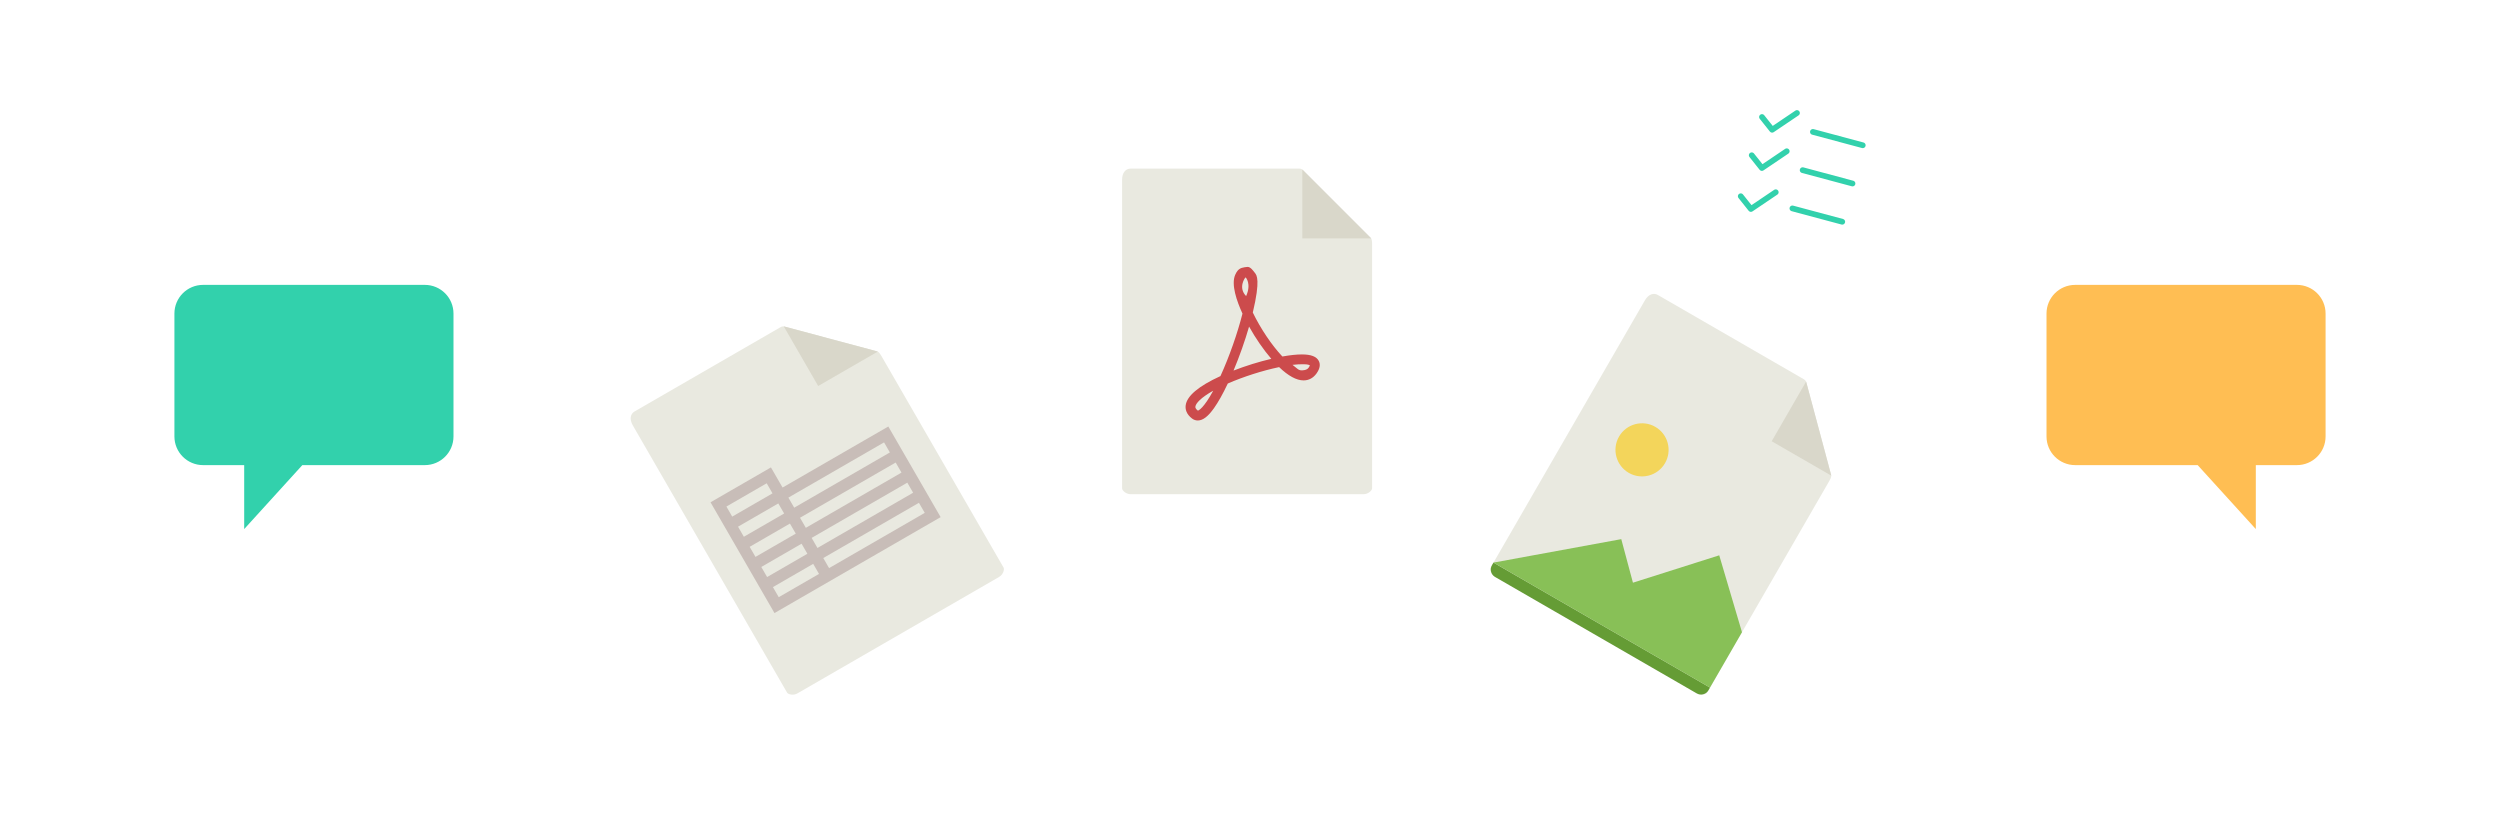 <?xml version="1.0" encoding="UTF-8" standalone="no"?>
<svg width="430px" height="140px" viewBox="0 0 430 140" version="1.1" xmlns="http://www.w3.org/2000/svg" xmlns:xlink="http://www.w3.org/1999/xlink" xmlns:sketch="http://www.bohemiancoding.com/sketch/ns">
    <!-- Generator: Sketch 3.3.3 (12072) - http://www.bohemiancoding.com/sketch -->
    <title>home3</title>
    <desc>Created with Sketch.</desc>
    <defs></defs>
    <g id="Branding" stroke="none" stroke-width="1" fill="none" fill-rule="evenodd" sketch:type="MSPage">
        <g id="home3" sketch:type="MSArtboardGroup">
            <g id="81---Chat-(Flat)" sketch:type="MSLayerGroup" transform="translate(30, 49)" fill="#32D1AC">
                <path d="M48,4.929 L48,26.071 C48,28.793 45.793,31 43.071,31 L22,31 L12,42 L12,31 L4.929,31 C2.207,31 0,28.793 0,26.071 L0,4.929 C0,2.207 2.207,0 4.929,0 L43.071,0 C45.793,0 48,2.207 48,4.929" id="Fill-368" sketch:type="MSShapeGroup"></path>
            </g>
            <g id="81---Chat-(Flat)-Copy" sketch:type="MSLayerGroup" transform="translate(376, 70) scale(-1, 1) translate(-376, -70) translate(352, 49)" fill="#FFBE53">
                <path d="M48,4.929 L48,26.071 C48,28.793 45.793,31 43.071,31 L22,31 L12,42 L12,31 L4.929,31 C2.207,31 0,28.793 0,26.071 L0,4.929 C0,2.207 2.207,0 4.929,0 L43.071,0 C45.793,0 48,2.207 48,4.929" id="Fill-368" sketch:type="MSShapeGroup"></path>
            </g>
            <g id="28---PDF-File-(Flat)" sketch:type="MSLayerGroup" transform="translate(193, 29)">
                <path d="M30.485,0 L1.463,0 C0.655,0 0,0.655 0,1.926 L0,55 C0,55.345 0.655,56 1.463,56 L41.537,56 C42.345,56 43,55.345 43,55 L43,12.978 C43,12.282 42.907,12.058 42.743,11.893 L31.107,0.257 C30.942,0.093 30.718,0 30.485,0" id="Fill-100" fill="#E9E9E0" sketch:type="MSShapeGroup"></path>
                <path d="M31,0.151 L31,12 L42.849,12 L31,0.151" id="Fill-101" fill="#D9D7CA" sketch:type="MSShapeGroup"></path>
                <path d="M13.014,43.324 L13.014,43.324 C12.666,43.324 12.332,43.211 12.047,42.998 C11.006,42.216 10.866,41.347 10.932,40.755 C11.114,39.128 13.127,37.423 16.917,35.687 C18.421,32.391 19.852,28.33 20.705,24.937 C19.707,22.764 18.738,19.947 19.444,18.293 C19.692,17.715 20.002,17.27 20.578,17.078 C20.807,17.002 21.382,16.906 21.594,16.906 C22.098,16.906 22.541,17.555 22.855,17.955 C23.15,18.332 23.819,19.129 22.482,24.758 C23.83,27.541 25.739,30.377 27.57,32.319 C28.881,32.082 30.009,31.961 30.928,31.961 C32.494,31.961 33.443,32.327 33.83,33.078 C34.15,33.7 34.018,34.427 33.439,35.238 C32.882,36.017 32.115,36.429 31.219,36.429 C30.003,36.429 28.587,35.661 27.008,34.144 C24.17,34.737 20.857,35.795 18.179,36.966 C17.343,38.74 16.542,40.169 15.796,41.217 C14.773,42.654 13.889,43.324 13.014,43.324 L13.014,43.324 Z M15.676,38.198 C13.538,39.399 12.667,40.386 12.605,40.942 C12.595,41.034 12.568,41.276 13.036,41.634 C13.185,41.587 14.055,41.19 15.676,38.198 L15.676,38.198 Z M29.313,33.756 C30.128,34.383 30.327,34.7 30.86,34.7 C31.094,34.7 31.762,34.69 32.07,34.259 C32.219,34.05 32.277,33.916 32.299,33.845 C32.177,33.779 32.014,33.648 31.124,33.648 C30.62,33.648 29.985,33.669 29.313,33.756 L29.313,33.756 Z M21.843,27.174 C21.127,29.648 20.183,32.319 19.169,34.738 C21.259,33.927 23.531,33.219 25.665,32.718 C24.315,31.15 22.966,29.192 21.843,27.174 L21.843,27.174 Z M21.236,18.712 C21.138,18.745 19.906,20.469 21.332,21.928 C22.281,19.813 21.279,18.698 21.236,18.712 L21.236,18.712 Z" id="Fill-102" fill="#CC4B4C" sketch:type="MSShapeGroup"></path>
            </g>
            <g id="27---PNG-File-(Flat)" sketch:type="MSLayerGroup" transform="translate(288.5, 85) rotate(-330) translate(-288.5, -85) translate(267, 57)">
                <path d="M30.485,0 L1.463,0 C0.655,0 0,0.655 0,1.926 L0,55 C0,55.345 0.655,56 1.463,56 L41.537,56 C42.345,56 43,55.345 43,55 L43,12.978 C43,12.282 42.907,12.058 42.743,11.893 L31.107,0.257 C30.942,0.093 30.718,0 30.485,0" id="Fill-34" fill="#E9E9E0" sketch:type="MSShapeGroup"></path>
                <path d="M1.463,56 C0.655,56 0,55.345 0,54.537 L0,54 L43,54 L43,54.537 C43,55.345 42.345,56 41.537,56 L1.463,56 Z" id="Fill-103" fill="#659C35" sketch:type="MSShapeGroup"></path>
                <path d="M31,0.151 L31,12 L42.849,12 L31,0.151" id="Fill-104" fill="#D9D7CA" sketch:type="MSShapeGroup"></path>
                <path d="M17,24.431 C17,26.954 14.954,29 12.431,29 C9.908,29 7.862,26.954 7.862,24.431 C7.862,21.908 9.908,19.862 12.431,19.862 C14.954,19.862 17,21.908 17,24.431" id="Fill-108" fill="#F3D55B" sketch:type="MSShapeGroup"></path>
                <path d="M0,54 L43,54 L43,43 L33,33.5 L22.5,45 L17.017,39.517 L0,54" id="Fill-297" fill="#88C057" sketch:type="MSShapeGroup"></path>
            </g>
            <g id="19---XLS-File-(Flat)" sketch:type="MSLayerGroup" transform="translate(140.683, 84.317) rotate(-30) translate(-140.683, -84.317) translate(118.683, 55.817)">
                <path d="M30.485,1 L1.463,1 C0.655,1 5.68434189e-14,1.655 5.68434189e-14,2.926 L5.68434189e-14,56 C5.68434189e-14,56.345 0.655,57 1.463,57 L41.537,57 C42.345,57 43,56.345 43,56 L43,13.978 C43,13.282 42.907,13.058 42.743,12.893 L31.107,1.257 C30.942,1.093 30.718,1 30.485,1" id="Fill-72" fill="#E9E9E0" sketch:type="MSShapeGroup"></path>
                <path d="M31,1.151 L31,13 L42.849,13 L31,1.151" id="Fill-73" fill="#D9D7CA" sketch:type="MSShapeGroup"></path>
                <path d="M16.964,25.062 L16.964,21.062 L4.964,21.062 L4.964,43.062 L37.964,43.062 L37.964,25.062 L16.964,25.062 L16.964,25.062 Z M6.964,23.062 L14.964,23.062 L14.964,25.062 L6.964,25.062 L6.964,23.062 Z M6.964,27.062 L14.964,27.062 L14.964,29.062 L6.964,29.062 L6.964,27.062 Z M6.964,31.062 L14.964,31.062 L14.964,33.062 L6.964,33.062 L6.964,31.062 Z M6.964,35.062 L14.964,35.062 L14.964,37.062 L6.964,37.062 L6.964,35.062 Z M6.964,39.062 L14.964,39.062 L14.964,41.062 L6.964,41.062 L6.964,39.062 Z M16.964,39.062 L35.964,39.062 L35.964,41.062 L16.964,41.062 L16.964,39.062 Z M16.964,35.062 L35.964,35.062 L35.964,37.062 L16.964,37.062 L16.964,35.062 Z M16.964,31.062 L35.964,31.062 L35.964,33.062 L16.964,33.062 L16.964,31.062 Z M16.964,27.062 L35.964,27.062 L35.964,29.062 L16.964,29.062 L16.964,27.062 Z" id="Fill-163" fill="#C8BDB8" sketch:type="MSShapeGroup"></path>
            </g>
            <path d="M310.123,22.432 L319,22.432 M310.123,29.243 L319,29.243 M310.123,36.054 L319,36.054 M306.636,20 L303.255,23.892 L301,22.224 M306.636,26.811 L303.255,30.703 L301,29.035 M306.636,34.108 L303.255,38 L301,36.332" id="Stroke-1748" stroke="#32D1AC" stroke-width="0.986" stroke-linecap="round" stroke-linejoin="round" sketch:type="MSShapeGroup" transform="translate(310, 29) rotate(-345) translate(-310, -29) "></path>
        </g>
    </g>
</svg>